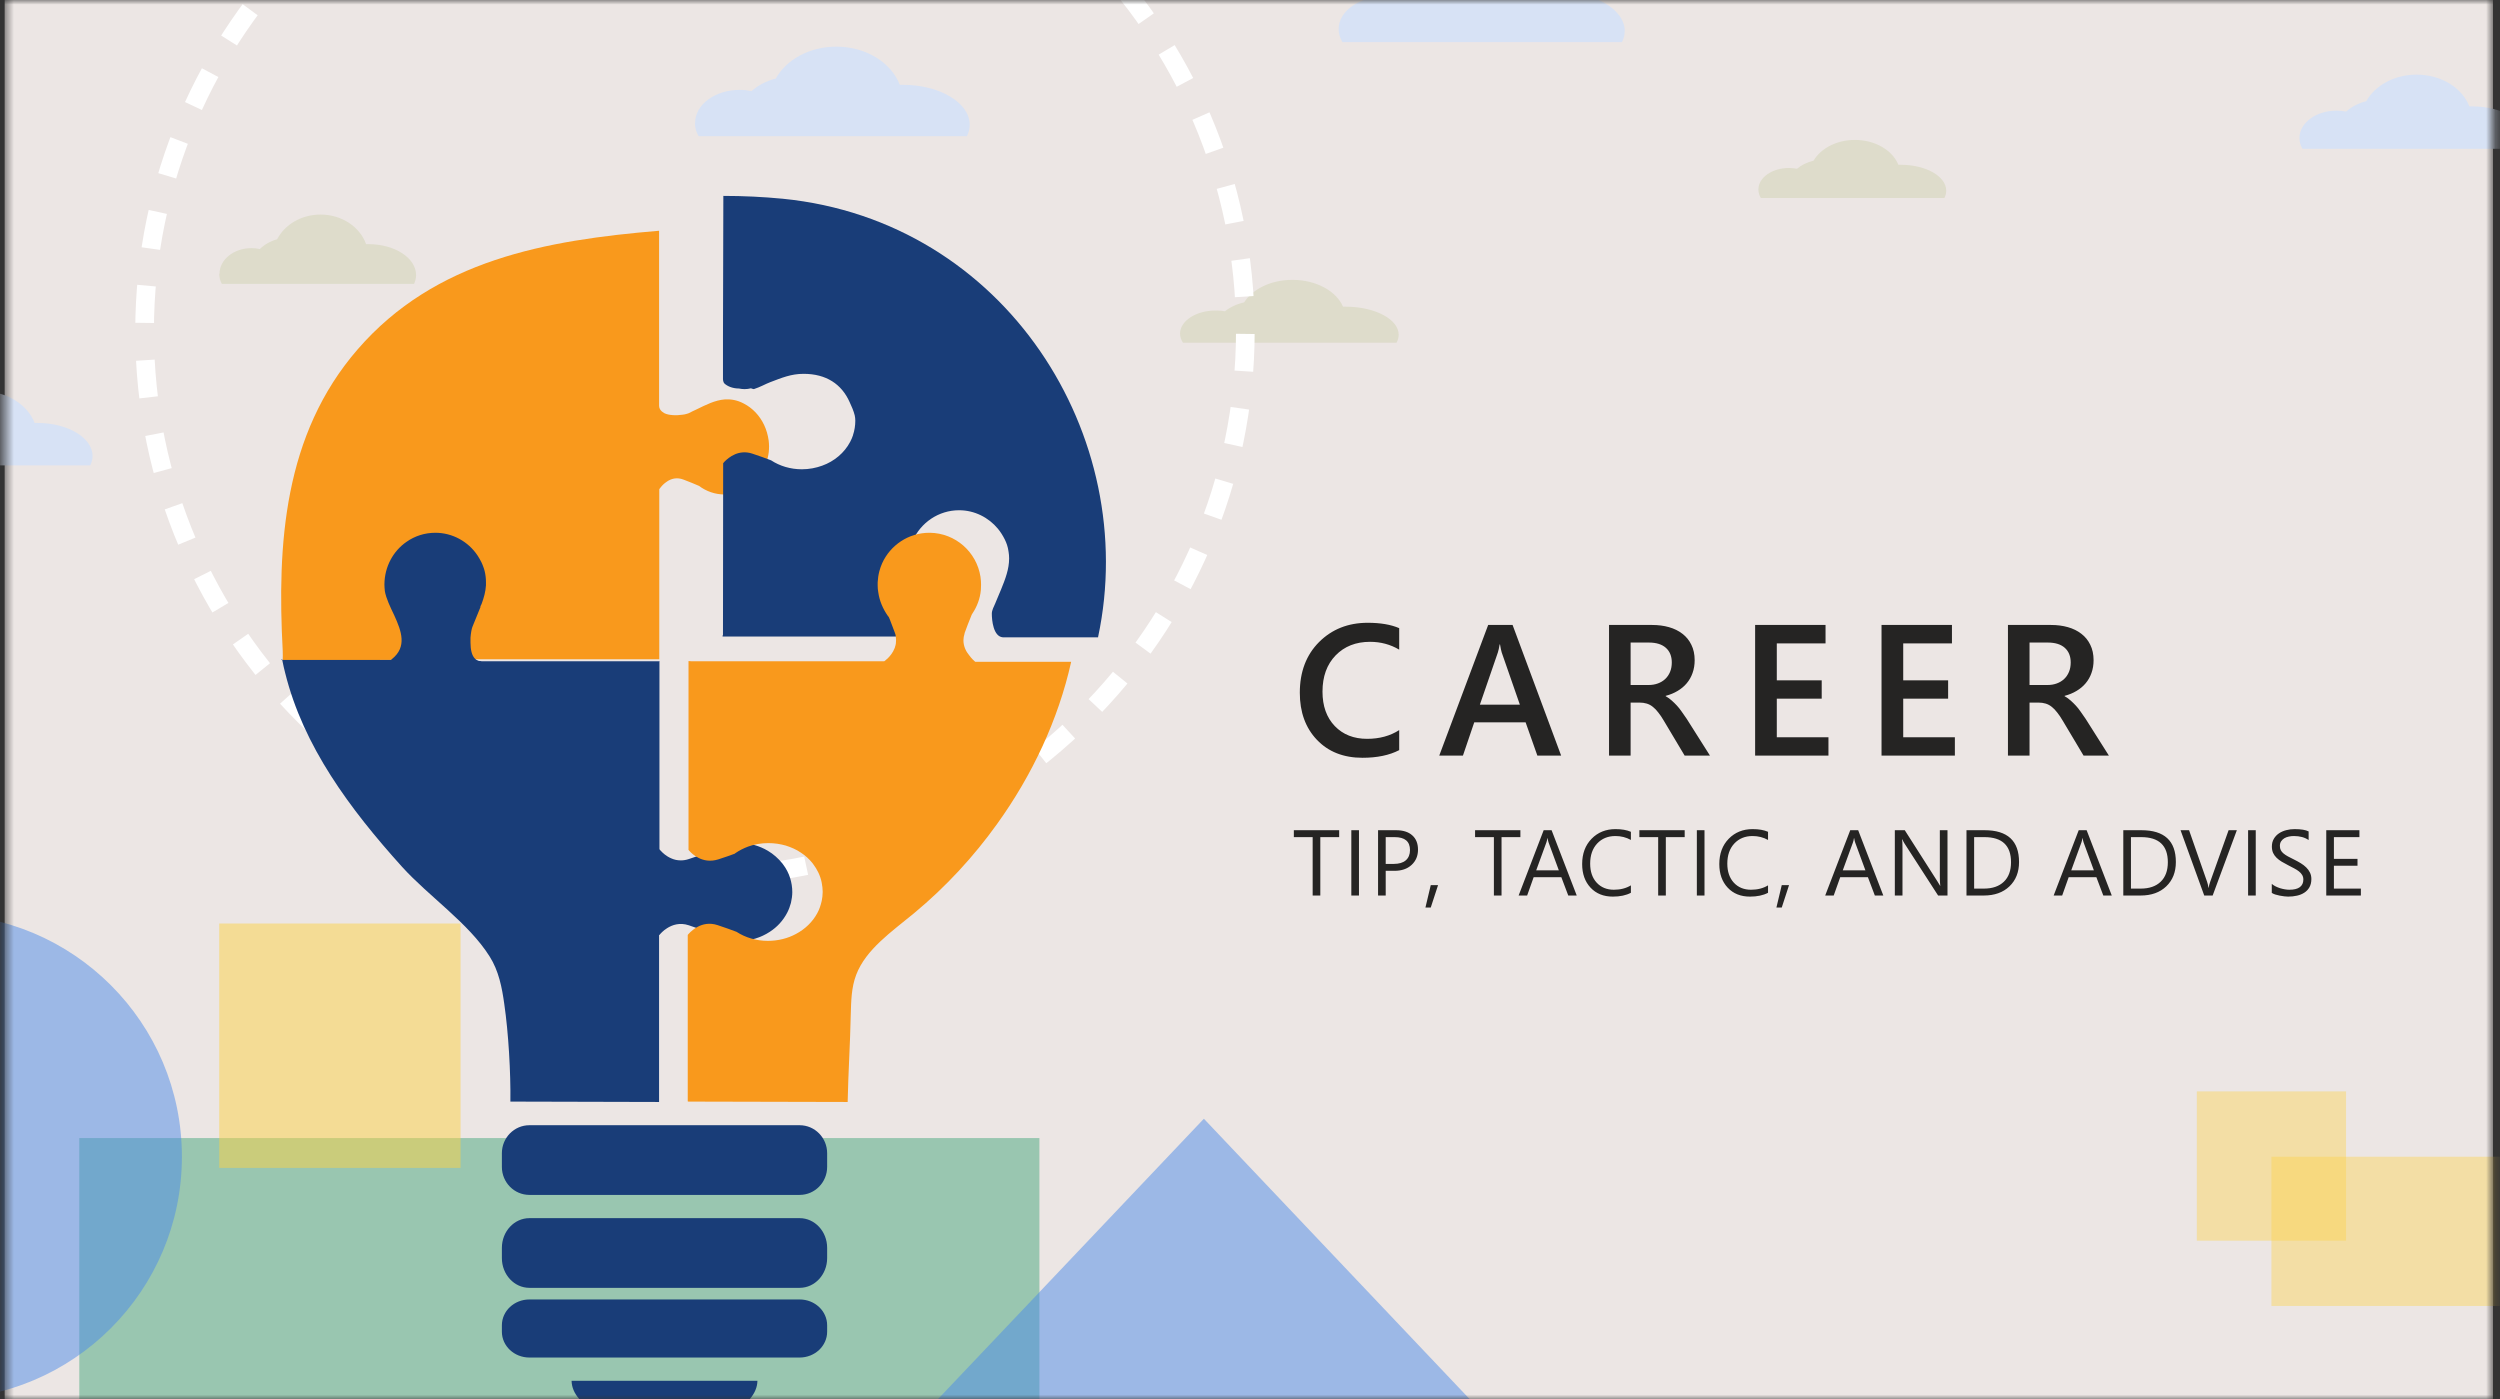 <svg width="268" height="150" viewBox="0 0 268 150" fill="none" xmlns="http://www.w3.org/2000/svg">
<rect x="0" y="0" width="268" height="150" fill="#333333" stroke="none"/>
<mask id="mask0_114_127" style="mask-type:alpha" maskUnits="userSpaceOnUse" x="0" y="0" width="268" height="150">
<rect x="0.5" width="266.75" height="150" fill="#ECE6E4"/>
</mask>
<g mask="url(#mask0_114_127)">
<rect x="0.5" width="266.75" height="150" fill="#ECE6E4"/>
<path d="M-14.5 48.726C-14.5 49.137 -14.385 49.531 -14.171 49.893L9.678 49.893C9.826 49.58 9.925 49.235 9.925 48.89C9.925 46.934 7.278 45.34 4.007 45.34C3.909 45.34 3.81 45.34 3.712 45.34C2.955 43.367 0.72 41.938 -1.943 41.938C-4.326 41.938 -6.397 43.105 -7.334 44.781C-8.188 44.995 -8.928 45.389 -9.487 45.899C-9.816 45.833 -10.177 45.8 -10.539 45.8C-12.725 45.8 -14.5 47.115 -14.5 48.726Z" fill="#D7E2F5"/>
<path d="M246.5 14.788C246.5 15.199 246.615 15.594 246.829 15.955L270.678 15.955C270.826 15.643 270.925 15.298 270.925 14.953C270.925 12.997 268.278 11.402 265.007 11.402C264.909 11.402 264.81 11.402 264.712 11.402C263.956 9.43 261.72 8 259.057 8C256.674 8 254.603 9.167 253.666 10.844C252.812 11.057 252.072 11.452 251.513 11.961C251.184 11.895 250.823 11.863 250.461 11.863C248.275 11.863 246.5 13.178 246.5 14.788Z" fill="#D7E2F5"/>
<path d="M74.5 13.202C74.5 13.695 74.632 14.171 74.894 14.599L103.658 14.599C103.839 14.221 103.954 13.81 103.954 13.383C103.954 11.016 100.749 9.093 96.804 9.093C96.689 9.093 96.574 9.093 96.459 9.093C95.539 6.709 92.843 5 89.654 5C86.778 5 84.28 6.397 83.162 8.419C82.143 8.682 81.239 9.158 80.565 9.767C80.154 9.684 79.743 9.635 79.299 9.635C76.653 9.635 74.516 11.213 74.516 13.169L74.5 13.202Z" fill="#D7E2F5"/>
<path d="M143.5 3.12C143.5 3.613 143.648 4.089 143.911 4.517L173.875 4.517C174.072 4.139 174.17 3.728 174.17 3.317C174.17 0.966 170.834 -0.94 166.725 -0.94C166.61 -0.94 166.478 -0.94 166.363 -0.94C165.41 -3.291 162.599 -5 159.263 -5C156.255 -5 153.674 -3.603 152.491 -1.598C151.422 -1.335 150.485 -0.858 149.795 -0.25C149.368 -0.332 148.924 -0.381 148.48 -0.381C145.735 -0.381 143.5 1.18 143.5 3.12Z" fill="#D7E2F5"/>
<path d="M23.5 29.345C23.5 29.723 23.599 30.101 23.779 30.429L44.391 30.429C44.522 30.133 44.604 29.821 44.604 29.492C44.604 27.651 42.32 26.172 39.493 26.172C39.41 26.172 39.328 26.172 39.246 26.172C38.589 24.331 36.649 23 34.364 23C32.294 23 30.518 24.085 29.713 25.646C28.973 25.86 28.332 26.221 27.856 26.698C27.56 26.633 27.264 26.6 26.952 26.6C25.061 26.6 23.533 27.832 23.533 29.345L23.5 29.345Z" fill="#DEDCCB"/>
<path d="M126.5 35.753C126.5 36.098 126.615 36.443 126.812 36.739L149.708 36.739C149.856 36.476 149.938 36.18 149.938 35.884C149.938 34.224 147.391 32.876 144.251 32.876C144.153 32.876 144.071 32.876 143.972 32.876C143.249 31.2 141.096 30 138.548 30C136.247 30 134.274 30.986 133.37 32.416C132.549 32.597 131.842 32.942 131.316 33.37C130.987 33.304 130.658 33.287 130.313 33.287C128.209 33.287 126.5 34.405 126.5 35.769L126.5 35.753Z" fill="#DEDCCB"/>
<path d="M188.5 20.325C188.5 20.654 188.599 20.95 188.763 21.229L208.437 21.229C208.569 20.983 208.635 20.72 208.635 20.441C208.635 18.895 206.449 17.663 203.753 17.663C203.671 17.663 203.589 17.663 203.506 17.663C202.882 16.118 201.025 15 198.855 15C196.883 15 195.19 15.904 194.417 17.219C193.71 17.4 193.102 17.696 192.642 18.09C192.363 18.041 192.067 18.008 191.771 18.008C189.963 18.008 188.5 19.043 188.5 20.309L188.5 20.325Z" fill="#DEDCCB"/>
<path d="M8.5 150.369L111.425 150.369L111.425 122L8.5 122L8.5 150.369Z" fill="#99C6B0"/>
<path d="M100.325 150.221L157.771 150.221L129.056 119.929L100.325 150.221Z" fill="#4C8BE9" fill-opacity="0.5"/>
<path d="M23.5 99L23.5 125.2L49.371 125.2L49.371 99L23.5 99Z" fill="#FDD247" fill-opacity="0.5"/>
<path d="M243.5 124L243.5 140L269.5 140L269.5 124L243.5 124Z" fill="#FDD247" fill-opacity="0.4"/>
<path d="M235.5 117L235.5 133L251.5 133L251.5 117L235.5 117Z" fill="#FDD247" fill-opacity="0.4"/>
<path d="M74.5 94C107.085 94 133.5 67.809 133.5 35.5C133.5 3.191 107.085 -23 74.5 -23C41.915 -23 15.5 3.191 15.5 35.5C15.5 67.809 41.915 94 74.5 94Z" stroke="white" stroke-width="2" stroke-miterlimit="10" stroke-dasharray="4 4"/>
<path d="M149.994 80.414C148.939 80.961 147.628 81.234 146.059 81.234C144.027 81.234 142.4 80.593 141.176 79.311C139.952 78.028 139.34 76.345 139.34 74.262C139.34 72.022 140.027 70.212 141.4 68.832C142.781 67.452 144.522 66.762 146.625 66.762C147.979 66.762 149.102 66.954 149.994 67.338L149.994 69.643C149.05 69.083 148.008 68.803 146.869 68.803C145.352 68.803 144.122 69.288 143.178 70.258C142.24 71.228 141.771 72.523 141.771 74.144C141.771 75.688 142.211 76.918 143.09 77.836C143.969 78.747 145.124 79.203 146.557 79.203C147.878 79.203 149.024 78.891 149.994 78.266L149.994 80.414ZM167.354 81L164.805 81L163.546 77.436L158.038 77.436L156.827 81L154.288 81L159.532 66.996L162.149 66.996L167.354 81ZM162.93 75.541L160.987 69.955C160.929 69.773 160.867 69.48 160.802 69.076L160.762 69.076C160.704 69.447 160.639 69.74 160.567 69.955L158.643 75.541L162.93 75.541ZM183.308 81L180.593 81L178.357 77.25C178.155 76.905 177.957 76.612 177.761 76.371C177.573 76.124 177.377 75.922 177.175 75.766C176.98 75.609 176.765 75.495 176.531 75.424C176.296 75.352 176.033 75.316 175.74 75.316L174.802 75.316L174.802 81L172.488 81L172.488 66.996L177.097 66.996C177.755 66.996 178.36 67.074 178.914 67.231C179.467 67.387 179.949 67.624 180.359 67.943C180.769 68.256 181.088 68.65 181.316 69.125C181.55 69.594 181.668 70.144 181.668 70.775C181.668 71.27 181.593 71.726 181.443 72.143C181.3 72.553 181.091 72.921 180.818 73.246C180.551 73.565 180.226 73.838 179.841 74.066C179.464 74.294 179.037 74.47 178.562 74.594L178.562 74.633C178.816 74.776 179.037 74.936 179.226 75.111C179.415 75.281 179.594 75.456 179.763 75.639C179.933 75.821 180.099 76.029 180.261 76.264C180.431 76.492 180.616 76.758 180.818 77.064L183.308 81ZM174.802 68.881L174.802 73.432L176.736 73.432C177.094 73.432 177.423 73.376 177.722 73.266C178.028 73.155 178.292 72.995 178.513 72.787C178.735 72.579 178.907 72.325 179.031 72.025C179.155 71.726 179.216 71.391 179.216 71.019C179.216 70.349 179.005 69.825 178.582 69.447C178.158 69.07 177.55 68.881 176.755 68.881L174.802 68.881ZM196.01 81L188.149 81L188.149 66.996L195.698 66.996L195.698 68.969L190.473 68.969L190.473 72.934L195.287 72.934L195.287 74.897L190.473 74.897L190.473 79.037L196.01 79.037L196.01 81ZM209.562 81L201.7 81L201.7 66.996L209.249 66.996L209.249 68.969L204.025 68.969L204.025 72.934L208.839 72.934L208.839 74.897L204.025 74.897L204.025 79.037L209.562 79.037L209.562 81ZM226.072 81L223.357 81L221.121 77.25C220.919 76.905 220.721 76.612 220.525 76.371C220.337 76.124 220.141 75.922 219.939 75.766C219.744 75.609 219.529 75.495 219.295 75.424C219.061 75.352 218.797 75.316 218.504 75.316L217.566 75.316L217.566 81L215.252 81L215.252 66.996L219.861 66.996C220.519 66.996 221.124 67.074 221.678 67.231C222.231 67.387 222.713 67.624 223.123 67.943C223.533 68.256 223.852 68.65 224.08 69.125C224.314 69.594 224.432 70.144 224.432 70.775C224.432 71.27 224.357 71.726 224.207 72.143C224.064 72.553 223.855 72.921 223.582 73.246C223.315 73.565 222.99 73.838 222.605 74.066C222.228 74.294 221.801 74.47 221.326 74.594L221.326 74.633C221.58 74.776 221.801 74.936 221.99 75.111C222.179 75.281 222.358 75.456 222.527 75.639C222.697 75.821 222.863 76.029 223.025 76.264C223.195 76.492 223.38 76.758 223.582 77.064L226.072 81ZM217.566 68.881L217.566 73.432L219.5 73.432C219.858 73.432 220.187 73.376 220.486 73.266C220.792 73.155 221.056 72.995 221.277 72.787C221.499 72.579 221.671 72.325 221.795 72.025C221.919 71.726 221.98 71.391 221.98 71.019C221.98 70.349 221.769 69.825 221.346 69.447C220.923 69.07 220.314 68.881 219.52 68.881L217.566 68.881Z" fill="#252423"/>
<path d="M143.559 89.74L141.537 89.74L141.537 96L140.717 96L140.717 89.74L138.7 89.74L138.7 88.998L143.559 88.998L143.559 89.74ZM145.682 96L144.862 96L144.862 88.998L145.682 88.998L145.682 96ZM148.548 93.353L148.548 96L147.728 96L147.728 88.998L149.652 88.998C150.401 88.998 150.98 89.18 151.39 89.545C151.804 89.909 152.01 90.424 152.01 91.088C152.01 91.752 151.781 92.296 151.322 92.719C150.866 93.142 150.249 93.353 149.471 93.353L148.548 93.353ZM148.548 89.74L148.548 92.611L149.408 92.611C149.974 92.611 150.406 92.483 150.702 92.226C151.001 91.965 151.151 91.599 151.151 91.127C151.151 90.203 150.604 89.74 149.51 89.74L148.548 89.74ZM154.159 94.887L153.377 97.289L152.806 97.289L153.377 94.887L154.159 94.887ZM162.986 89.74L160.965 89.74L160.965 96L160.145 96L160.145 89.74L158.128 89.74L158.128 88.998L162.986 88.998L162.986 89.74ZM169.026 96L168.118 96L167.376 94.037L164.407 94.037L163.709 96L162.796 96L165.481 88.998L166.331 88.998L169.026 96ZM167.107 93.3L166.009 90.316C165.973 90.219 165.937 90.062 165.901 89.848L165.882 89.848C165.849 90.046 165.812 90.203 165.769 90.316L164.68 93.3L167.107 93.3ZM174.832 95.707C174.314 95.981 173.67 96.117 172.898 96.117C171.902 96.117 171.104 95.796 170.505 95.155C169.907 94.514 169.607 93.672 169.607 92.631C169.607 91.511 169.944 90.606 170.618 89.916C171.292 89.226 172.146 88.881 173.181 88.881C173.845 88.881 174.395 88.977 174.832 89.169L174.832 90.043C174.33 89.763 173.777 89.623 173.171 89.623C172.367 89.623 171.715 89.892 171.213 90.429C170.715 90.966 170.466 91.684 170.466 92.582C170.466 93.435 170.699 94.115 171.165 94.623C171.633 95.128 172.247 95.38 173.005 95.38C173.709 95.38 174.317 95.224 174.832 94.911L174.832 95.707ZM180.598 89.74L178.577 89.74L178.577 96L177.756 96L177.756 89.74L175.74 89.74L175.74 88.998L180.598 88.998L180.598 89.74ZM182.722 96L181.902 96L181.902 88.998L182.722 88.998L182.722 96ZM189.533 95.707C189.016 95.981 188.371 96.117 187.6 96.117C186.604 96.117 185.806 95.796 185.207 95.155C184.608 94.514 184.309 93.672 184.309 92.631C184.309 91.511 184.646 90.606 185.319 89.916C185.993 89.226 186.848 88.881 187.883 88.881C188.547 88.881 189.097 88.977 189.533 89.169L189.533 90.043C189.032 89.763 188.479 89.623 187.873 89.623C187.069 89.623 186.416 89.892 185.915 90.429C185.417 90.966 185.168 91.684 185.168 92.582C185.168 93.435 185.401 94.115 185.866 94.623C186.335 95.128 186.949 95.38 187.707 95.38C188.41 95.38 189.019 95.224 189.533 94.911L189.533 95.707ZM191.784 94.887L191.003 97.289L190.431 97.289L191.003 94.887L191.784 94.887ZM201.891 96L200.983 96L200.241 94.037L197.272 94.037L196.574 96L195.661 96L198.346 88.998L199.196 88.998L201.891 96ZM199.972 93.3L198.873 90.316C198.838 90.219 198.802 90.062 198.766 89.848L198.746 89.848C198.714 90.046 198.676 90.203 198.634 90.316L197.545 93.3L199.972 93.3ZM208.771 96L207.765 96L204.161 90.419C204.07 90.279 203.995 90.132 203.937 89.98L203.907 89.98C203.933 90.129 203.946 90.45 203.946 90.941L203.946 96L203.126 96L203.126 88.998L204.191 88.998L207.696 94.491C207.843 94.719 207.937 94.875 207.98 94.96L207.999 94.96C207.967 94.758 207.95 94.415 207.95 93.93L207.95 88.998L208.771 88.998L208.771 96ZM210.807 96L210.807 88.998L212.74 88.998C215.208 88.998 216.441 90.136 216.441 92.411C216.441 93.492 216.098 94.361 215.411 95.019C214.728 95.673 213.811 96 212.662 96L210.807 96ZM211.627 89.74L211.627 95.258L212.672 95.258C213.59 95.258 214.304 95.012 214.815 94.52C215.326 94.029 215.582 93.332 215.582 92.431C215.582 90.637 214.628 89.74 212.721 89.74L211.627 89.74ZM226.382 96L225.474 96L224.732 94.037L221.763 94.037L221.065 96L220.152 96L222.838 88.998L223.687 88.998L226.382 96ZM224.463 93.3L223.365 90.316C223.329 90.219 223.293 90.062 223.257 89.848L223.238 89.848C223.205 90.046 223.168 90.203 223.126 90.316L222.037 93.3L224.463 93.3ZM227.618 96L227.618 88.998L229.551 88.998C232.019 88.998 233.252 90.136 233.252 92.411C233.252 93.492 232.909 94.361 232.222 95.019C231.538 95.673 230.622 96 229.473 96L227.618 96ZM228.438 89.74L228.438 95.258L229.483 95.258C230.401 95.258 231.115 95.012 231.626 94.52C232.137 94.029 232.393 93.332 232.393 92.431C232.393 90.637 231.439 89.74 229.532 89.74L228.438 89.74ZM239.79 88.998L237.197 96L236.294 96L233.755 88.998L234.668 88.998L236.607 94.55C236.668 94.729 236.716 94.936 236.748 95.17L236.768 95.17C236.794 94.975 236.848 94.765 236.929 94.54L238.906 88.998L239.79 88.998ZM241.816 96L240.996 96L240.996 88.998L241.816 88.998L241.816 96ZM243.535 95.717L243.535 94.75C243.646 94.848 243.777 94.936 243.93 95.014C244.087 95.092 244.249 95.159 244.419 95.214C244.591 95.266 244.764 95.307 244.936 95.336C245.109 95.365 245.268 95.38 245.415 95.38C245.919 95.38 246.295 95.287 246.543 95.102C246.793 94.913 246.919 94.643 246.919 94.291C246.919 94.102 246.876 93.938 246.792 93.798C246.71 93.658 246.596 93.531 246.45 93.417C246.304 93.3 246.129 93.189 245.928 93.085C245.729 92.978 245.514 92.865 245.283 92.748C245.039 92.624 244.811 92.499 244.599 92.372C244.388 92.245 244.204 92.105 244.048 91.952C243.891 91.799 243.768 91.627 243.677 91.435C243.589 91.239 243.545 91.011 243.545 90.751C243.545 90.432 243.615 90.155 243.755 89.921C243.895 89.683 244.079 89.488 244.306 89.335C244.534 89.182 244.793 89.068 245.083 88.993C245.376 88.918 245.674 88.881 245.976 88.881C246.666 88.881 247.169 88.964 247.485 89.13L247.485 90.053C247.072 89.766 246.541 89.623 245.893 89.623C245.714 89.623 245.535 89.643 245.356 89.682C245.177 89.717 245.018 89.778 244.878 89.862C244.738 89.947 244.624 90.056 244.536 90.189C244.448 90.323 244.404 90.486 244.404 90.678C244.404 90.857 244.437 91.011 244.502 91.142C244.57 91.272 244.669 91.391 244.8 91.498C244.93 91.606 245.088 91.71 245.273 91.811C245.462 91.912 245.679 92.022 245.923 92.143C246.173 92.266 246.411 92.397 246.636 92.533C246.86 92.67 247.057 92.821 247.226 92.987C247.396 93.153 247.529 93.337 247.627 93.539C247.728 93.741 247.778 93.972 247.778 94.232C247.778 94.578 247.71 94.87 247.573 95.111C247.44 95.349 247.257 95.543 247.026 95.692C246.798 95.842 246.535 95.95 246.235 96.015C245.936 96.083 245.62 96.117 245.288 96.117C245.177 96.117 245.04 96.107 244.878 96.088C244.715 96.072 244.549 96.046 244.38 96.01C244.21 95.977 244.049 95.936 243.896 95.888C243.747 95.836 243.626 95.779 243.535 95.717ZM253.086 96L249.375 96L249.375 88.998L252.929 88.998L252.929 89.74L250.195 89.74L250.195 92.069L252.724 92.069L252.724 92.807L250.195 92.807L250.195 95.258L253.086 95.258L253.086 96Z" fill="#252423"/>
<circle opacity="0.5" cx="-6.5" cy="124" r="26" fill="#4C8BE9"/>
<path d="M30.309 69.792C29.697 58.323 30.411 46.595 38.346 37.444C46.647 27.873 58.497 25.755 70.654 24.736L70.654 39.841L70.654 39.921L70.654 43.458C70.654 43.598 70.674 43.718 70.735 43.837C70.796 43.937 70.858 44.037 70.96 44.117C71.041 44.177 71.123 44.237 71.225 44.297C71.47 44.417 71.776 44.477 72.082 44.497C72.449 44.537 72.836 44.497 73.163 44.457C73.326 44.437 73.448 44.417 73.57 44.377C73.652 44.357 73.713 44.337 73.774 44.317C73.917 44.257 74.06 44.197 74.182 44.117C74.346 44.037 74.509 43.957 74.651 43.897C75.671 43.398 76.65 42.898 77.691 42.818C78.343 42.778 79.016 42.878 79.73 43.258C80.668 43.737 81.444 44.557 81.913 45.556C82.157 46.075 82.321 46.635 82.402 47.234C82.423 47.434 82.443 47.634 82.443 47.853C82.443 48.273 82.402 48.673 82.3 49.072C82.28 49.172 82.239 49.292 82.219 49.392C82.157 49.612 82.076 49.812 81.994 50.031C81.586 50.99 80.893 51.77 80.057 52.309C79.363 52.749 78.547 53.008 77.67 53.008C76.65 53.008 75.712 52.669 74.937 52.089C74.488 51.89 73.938 51.67 73.264 51.41C72.53 51.13 71.918 51.33 71.49 51.63C71.184 51.83 70.96 52.069 70.837 52.229C70.776 52.309 70.715 52.369 70.695 52.409C70.695 52.429 70.674 52.449 70.674 52.449L70.674 54.367L70.674 70.452L70.674 70.532L70.674 70.572L70.674 70.671L47.136 70.671C47.136 70.671 47.035 70.711 46.973 70.711L30.309 70.811L30.309 70.691C30.309 70.412 30.33 70.132 30.309 69.852L30.309 69.792Z" fill="#F9991C"/>
<path d="M77.462 68.117L77.462 68.239C77.462 68.239 77.543 68.239 77.686 68.239L98.089 68.239C98.558 68.26 98.924 67.524 99.108 66.871C99.128 66.769 99.169 66.666 99.189 66.585C99.21 66.462 99.251 66.34 99.251 66.238C99.251 66.135 99.271 66.033 99.271 65.972C99.271 65.768 99.251 65.584 99.21 65.421C99.21 65.421 99.21 65.38 99.21 65.359C99.108 64.787 98.863 64.257 98.619 63.725C98.558 63.603 98.496 63.48 98.435 63.378C98.435 63.378 98.435 63.337 98.415 63.317C98.089 62.684 97.763 62.071 97.559 61.418C97.538 61.336 97.518 61.275 97.498 61.193C97.457 61.071 97.436 60.948 97.416 60.825C97.396 60.682 97.375 60.56 97.375 60.417C97.375 60.376 97.375 60.335 97.375 60.294C97.375 60.274 97.375 60.233 97.375 60.213C97.375 60.192 97.375 60.172 97.375 60.151C97.375 59.375 97.559 58.64 97.844 57.966C98.7 56.026 100.616 54.698 102.817 54.698C104.468 54.698 105.977 55.474 106.975 56.679C107.261 57.027 107.505 57.415 107.709 57.823C107.913 58.232 108.035 58.62 108.096 59.008C108.096 59.049 108.096 59.089 108.117 59.13C108.157 59.375 108.178 59.62 108.178 59.865C108.178 61.009 107.77 62.071 107.322 63.174C107.159 63.562 106.996 63.95 106.833 64.338C106.792 64.461 106.731 64.563 106.69 64.685C106.547 65.033 106.323 65.4 106.323 65.788C106.323 66.503 106.486 68.239 107.505 68.321C107.526 68.321 107.546 68.321 107.587 68.321L117.717 68.321C117.717 68.321 117.717 68.321 117.717 68.28C122.282 46.795 107.831 23.696 83.923 21.306C81.803 21.102 79.683 21 77.543 21L77.503 36.256L77.503 36.644L77.503 40.647C77.503 40.647 77.503 40.954 77.666 41.117C77.951 41.382 78.501 41.648 79.215 41.648C79.602 41.73 80.03 41.75 80.499 41.627C80.499 41.627 80.784 41.73 80.825 41.709C81.518 41.485 82.068 41.158 82.557 40.974C83.801 40.504 84.799 40.075 86.145 40.075C88.57 40.075 90.221 41.178 91.077 43.098C91.281 43.527 91.505 44.038 91.627 44.528C91.668 44.711 91.689 44.916 91.689 45.099C91.689 45.63 91.607 46.141 91.444 46.631C91.444 46.631 91.444 46.631 91.444 46.652C91.362 46.897 91.261 47.142 91.138 47.367C90.527 48.531 89.447 49.45 88.142 49.919C87.469 50.164 86.736 50.307 85.961 50.307C84.738 50.307 83.597 49.96 82.659 49.347C82.129 49.143 81.457 48.898 80.662 48.633C79.928 48.388 79.296 48.49 78.807 48.694C78.277 48.919 77.89 49.266 77.686 49.47C77.584 49.593 77.523 49.654 77.523 49.654L77.503 68.096L77.462 68.117Z" fill="#193D78"/>
<path d="M30.243 70.659C30.243 70.659 30.264 70.803 30.284 70.886C30.366 71.318 30.468 71.73 30.571 72.141C32.514 79.985 37.486 86.696 43.092 92.913C45.977 96.104 50.254 98.966 52.484 102.527C53.466 104.071 53.814 105.862 54.059 107.633C54.509 110.721 54.755 114.982 54.714 118.091L70.652 118.132L70.652 100.242C70.652 100.242 70.693 100.242 70.714 100.201C70.796 100.098 71.082 99.769 71.512 99.501C72.064 99.151 72.862 98.863 73.844 99.192C74.662 99.46 75.317 99.707 75.849 99.913C76.79 100.51 77.936 100.881 79.164 100.881C80.412 100.881 81.578 100.51 82.519 99.892C83.317 99.378 83.951 98.678 84.381 97.854C84.565 97.504 84.688 97.154 84.79 96.784C84.872 96.413 84.934 96.022 84.934 95.631C84.934 95.116 84.852 94.622 84.709 94.149C84.545 93.613 84.279 93.099 83.931 92.646C83.911 92.625 83.89 92.584 83.87 92.564C83.44 92.028 82.908 91.555 82.315 91.205C81.414 90.669 80.35 90.361 79.184 90.361C78.202 90.361 77.261 90.587 76.443 90.978C76.218 91.081 76.013 91.205 75.788 91.349C75.727 91.39 75.665 91.431 75.604 91.472C75.113 91.658 74.54 91.864 73.844 92.09C73.537 92.193 73.251 92.234 72.985 92.234C72.596 92.234 72.248 92.152 71.941 92.008C71.409 91.781 71.021 91.411 70.837 91.205C70.775 91.143 70.734 91.102 70.714 91.061C70.714 91.04 70.693 91.019 70.693 91.019L70.693 70.968L70.714 70.886C70.714 70.886 70.632 70.886 70.53 70.886L51.624 70.886L51.522 70.865C51.42 70.865 51.317 70.865 51.215 70.803C51.113 70.762 51.031 70.721 50.949 70.639C50.56 70.289 50.438 69.589 50.438 68.889C50.438 68.889 50.438 68.848 50.438 68.827C50.438 68.662 50.438 68.498 50.438 68.354C50.479 67.839 50.56 67.407 50.642 67.201C50.929 66.46 51.256 65.739 51.522 65.039C51.522 65.039 51.502 65.039 51.481 65.06C51.522 64.957 51.563 64.854 51.624 64.751C51.87 64.092 52.054 63.433 52.095 62.754C52.095 62.63 52.095 62.528 52.095 62.404C52.095 62.013 52.054 61.622 51.952 61.21C51.911 61.066 51.87 60.901 51.809 60.757C51.747 60.592 51.686 60.428 51.604 60.263C51.481 60.016 51.338 59.769 51.174 59.522C50.192 58.06 48.514 57.113 46.673 57.113C45.527 57.113 44.463 57.463 43.584 58.081C42.151 59.069 41.23 60.736 41.21 62.63C41.21 62.63 41.21 62.651 41.21 62.672C41.21 62.877 41.23 63.104 41.251 63.31C41.251 63.31 41.251 63.331 41.251 63.351C41.394 64.174 41.844 65.08 42.274 65.986C43.031 67.654 43.665 69.342 42.008 70.659C41.947 70.701 41.906 70.742 41.906 70.742L30.141 70.742L30.243 70.659Z" fill="#193D78"/>
<path d="M73.809 118.091L90.869 118.132C90.932 115.024 91.139 111.874 91.201 108.765C91.243 107.324 91.264 105.863 91.782 104.504C92.82 101.766 95.601 99.872 97.988 97.895C101.413 95.055 104.401 91.802 106.892 88.323C110.669 83.073 113.45 77.124 114.82 70.989C114.82 70.989 114.82 70.968 114.82 70.948L104.547 70.948C104.401 70.824 104.132 70.577 103.883 70.227C103.571 69.856 103.281 69.301 103.281 68.642C103.281 68.415 103.322 68.168 103.405 67.901C103.405 67.88 103.405 67.839 103.426 67.818C103.426 67.818 103.426 67.777 103.447 67.757C103.55 67.468 103.654 67.221 103.737 66.974C103.903 66.563 104.049 66.213 104.173 65.883C104.194 65.842 104.215 65.821 104.235 65.78C104.733 65.039 105.066 64.174 105.149 63.248C105.149 63.063 105.169 62.878 105.169 62.692C105.169 62.404 105.149 62.116 105.107 61.828C104.692 59.172 102.43 57.154 99.69 57.113C99.69 57.113 99.649 57.113 99.628 57.113C97.386 57.113 95.435 58.451 94.564 60.387C94.439 60.654 94.356 60.922 94.273 61.21C94.169 61.601 94.107 62.013 94.086 62.425C94.086 62.507 94.086 62.61 94.086 62.692C94.086 62.713 94.086 62.754 94.086 62.775C94.086 63.022 94.107 63.248 94.149 63.475C94.273 64.401 94.647 65.266 95.166 66.007C95.186 66.048 95.228 66.089 95.269 66.13C95.311 66.213 95.352 66.316 95.394 66.418C95.56 66.83 95.726 67.304 95.933 67.839C95.975 67.942 95.996 68.024 96.016 68.127C96.016 68.168 96.016 68.21 96.037 68.251C96.037 68.251 96.037 68.292 96.037 68.333C96.037 68.333 96.058 68.539 96.058 68.621C96.058 68.868 96.037 69.095 95.954 69.321C95.954 69.383 95.913 69.445 95.892 69.507C95.56 70.371 94.792 70.886 94.792 70.886L74.1 70.886L73.809 70.865L73.809 91.081L73.788 91.081C73.788 91.081 73.83 91.143 73.913 91.225C74.079 91.411 74.39 91.719 74.847 91.946C75.386 92.234 76.113 92.399 76.984 92.131C77.69 91.905 78.271 91.699 78.769 91.514C78.769 91.514 78.79 91.493 78.811 91.472C79.226 91.184 79.703 90.937 80.201 90.752C80.866 90.505 81.613 90.381 82.381 90.381C83.045 90.381 83.667 90.484 84.249 90.649C84.83 90.834 85.39 91.081 85.867 91.411C86.345 91.719 86.76 92.111 87.092 92.522C87.113 92.543 87.133 92.584 87.154 92.605C87.611 93.202 87.943 93.881 88.088 94.622C88.15 94.952 88.192 95.281 88.192 95.61C88.192 95.94 88.15 96.269 88.088 96.578C87.984 97.031 87.839 97.484 87.611 97.895C87.113 98.822 86.303 99.604 85.328 100.119C84.456 100.592 83.418 100.86 82.318 100.86C81.073 100.86 79.911 100.51 78.956 99.892C78.416 99.686 77.732 99.439 76.922 99.172C76.05 98.884 75.324 99.069 74.784 99.357C74.12 99.707 73.726 100.222 73.726 100.222L73.726 118.07L73.809 118.091Z" fill="#F9991C"/>
<path d="M56.753 128.094L85.718 128.094C87.348 128.094 88.67 126.751 88.67 125.093L88.67 123.624C88.67 121.966 87.348 120.623 85.718 120.623L56.753 120.623C55.123 120.623 53.802 121.966 53.802 123.624L53.802 125.093C53.802 126.751 55.123 128.094 56.753 128.094Z" fill="#193D78"/>
<path d="M56.753 138.057L85.718 138.057C87.348 138.057 88.67 136.63 88.67 134.87L88.67 133.771C88.67 132.011 87.348 130.585 85.718 130.585L56.753 130.585C55.123 130.585 53.802 132.011 53.802 133.771L53.802 134.87C53.802 136.63 55.123 138.057 56.753 138.057Z" fill="#193D78"/>
<path d="M56.753 145.528L85.718 145.528C87.348 145.528 88.67 144.288 88.67 142.759L88.67 142.071C88.67 140.542 87.348 139.302 85.718 139.302L56.753 139.302C55.123 139.302 53.802 140.542 53.802 142.071L53.802 142.759C53.802 144.288 55.123 145.528 56.753 145.528Z" fill="#193D78"/>
<path d="M61.273 148.019C61.314 150.765 65.756 153 71.235 153C76.714 153 81.156 150.782 81.197 148.019L61.273 148.019Z" fill="#193D78"/>
</g>
</svg>
